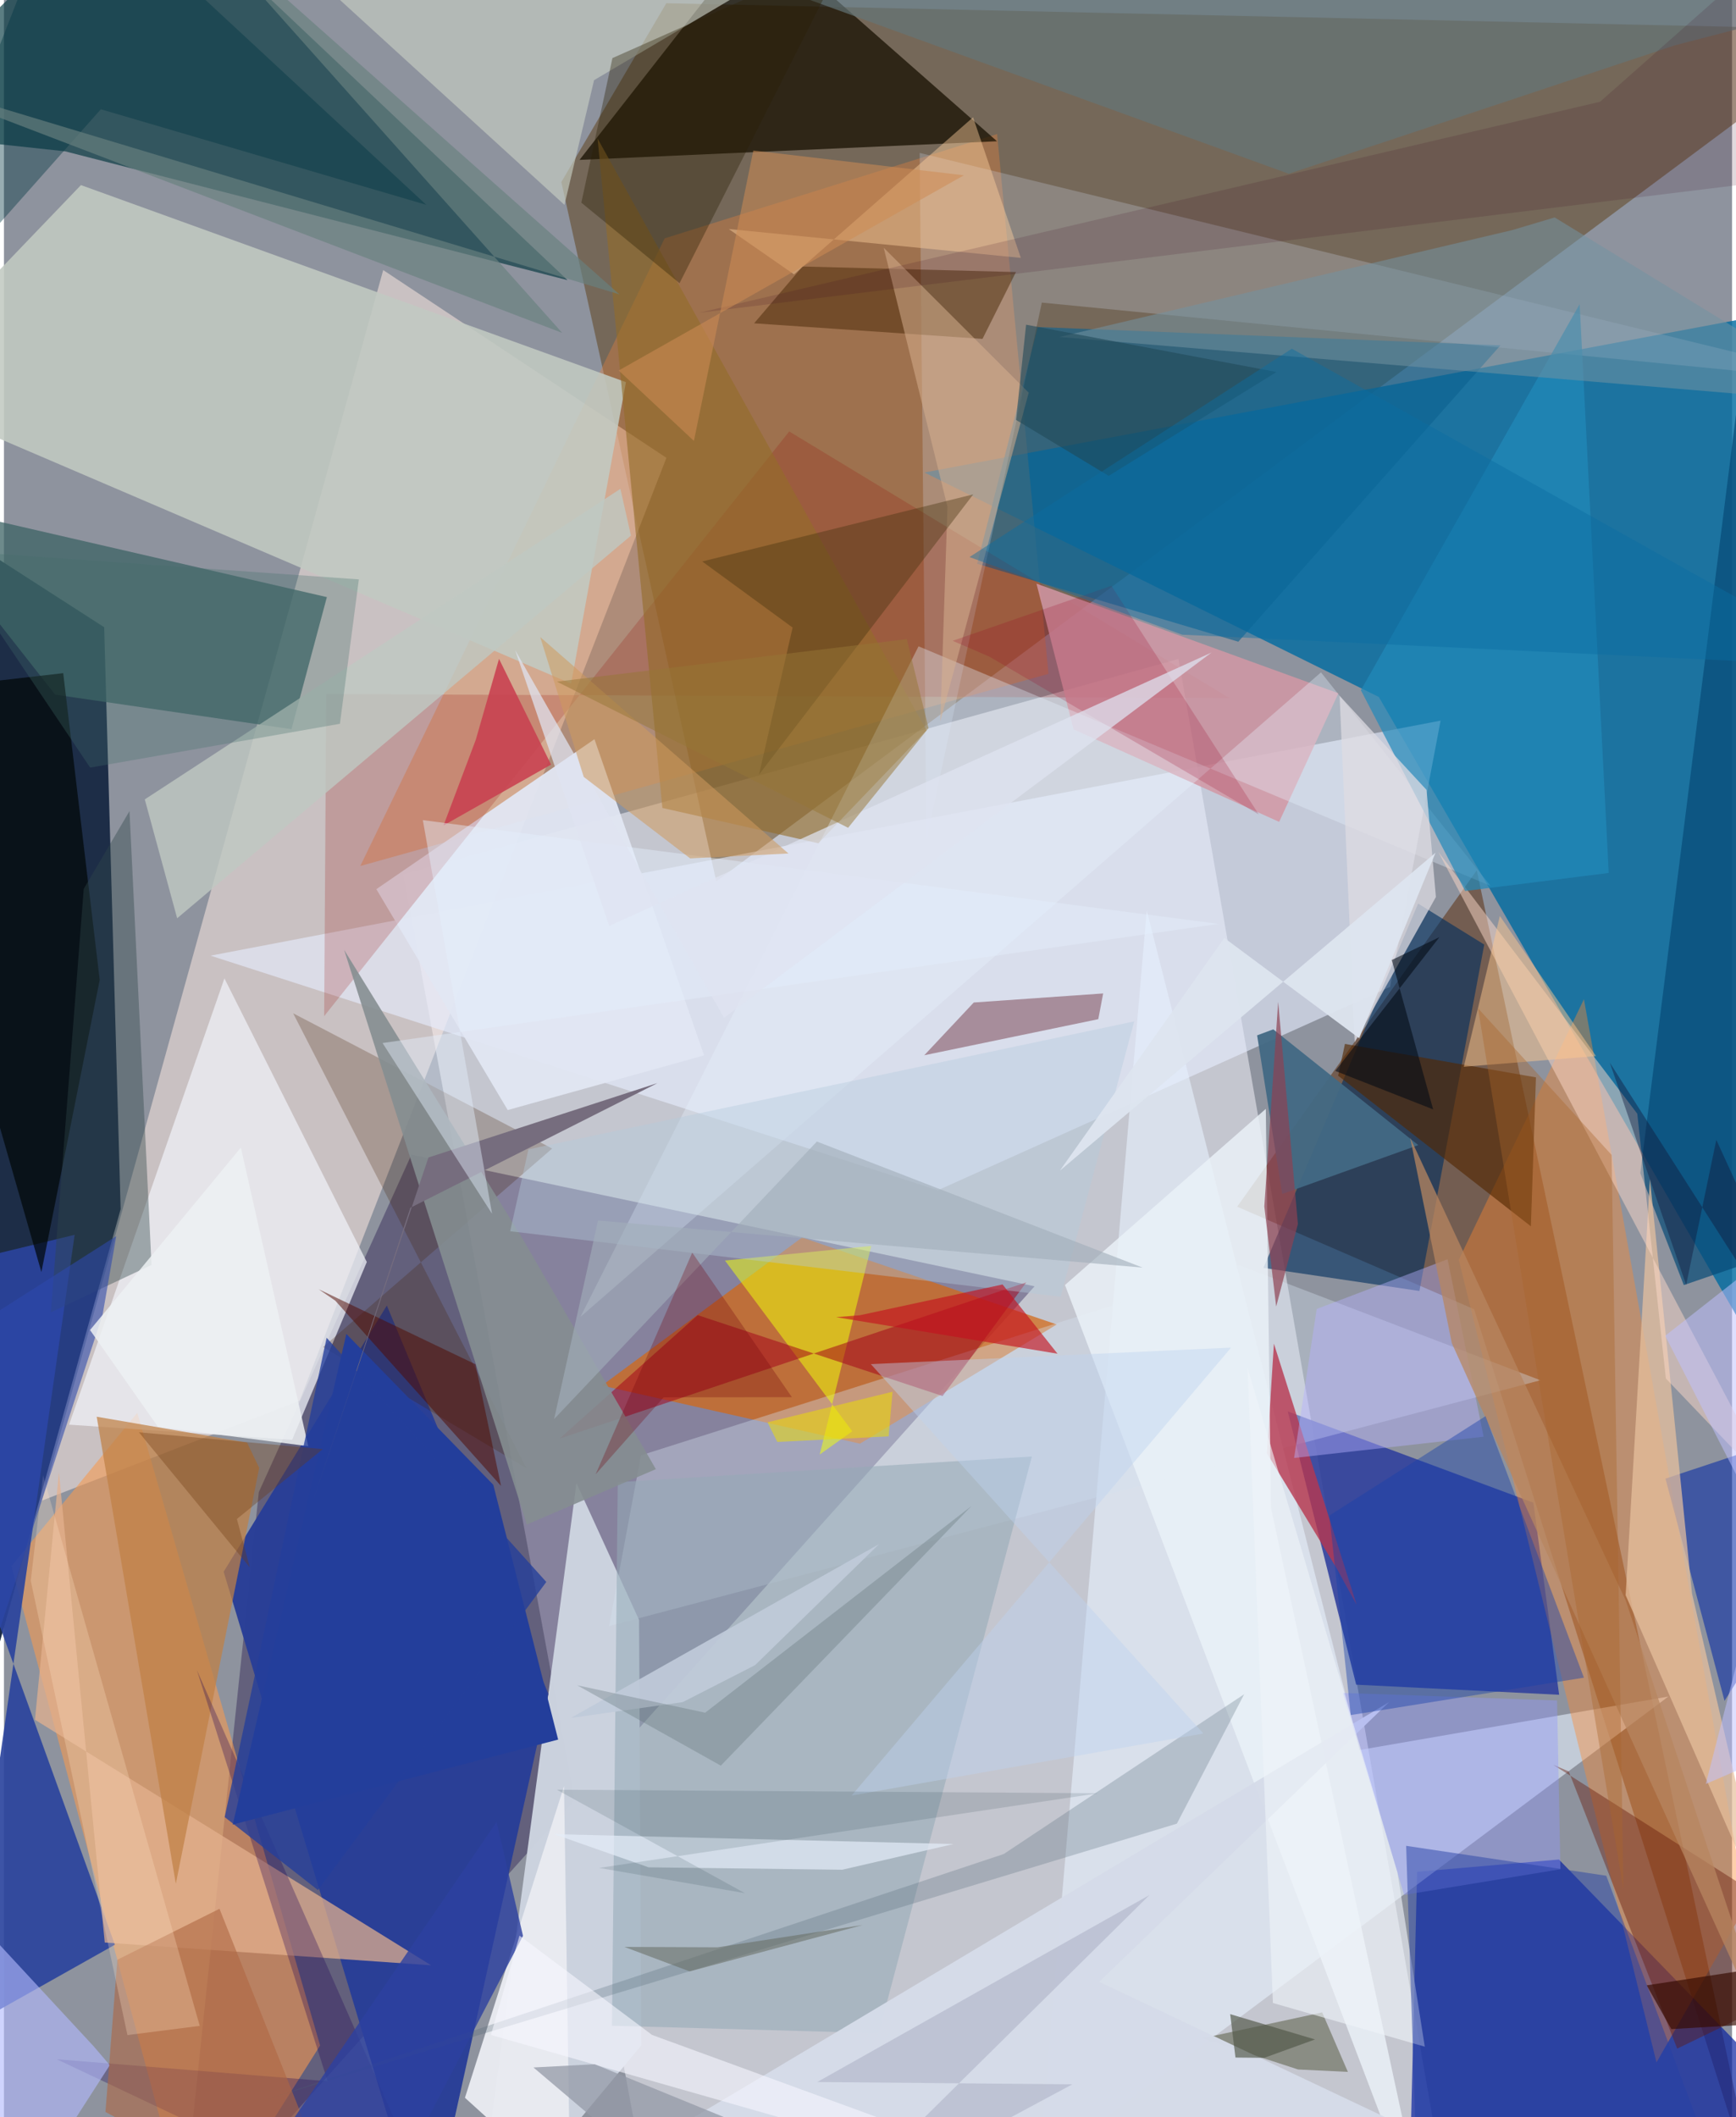 <svg xmlns="http://www.w3.org/2000/svg" width="228" height="278" viewBox="0 0 836 1024"><path fill="#8e939e" d="M0 0h836v1024H0z"/><path fill="#d3d4dc" fill-opacity=".788" d="M193.16 422.877L315.895 1086h385.963L568.24 318.698z"/><path fill="#59390b" fill-opacity=".467" d="M898 14.328L344.6 426.307 269.648 88.045 320.425 1.56z"/><path fill="#036ca0" fill-opacity=".816" d="M665.122 337.103L445.268 228.528 898 143.595v596.298z"/><path fill="#13003f" fill-opacity=".345" d="M197.13 558.465L123.296 721.68l-38.055 362.197 413.334-461.735z"/><path fill="#1d2d47" fill-opacity=".996" d="M56.45 584.814l-77.504 277.695L-62 232.243l110.48 71.12z"/><path fill="#ffeae2" fill-opacity=".525" d="M320.486 221.446l-177.49 456.017-124.698 48.36L183.472 130.63z"/><path fill="#00353d" fill-opacity=".643" d="M272.669 135.504L63.782-62-62 63.34l91.52 9.84z"/><path fill="#582501" fill-opacity=".49" d="M711.212 633.223l138.587 437.756-137.292-650.03L596.586 583.64z"/><path fill="#0a239f" fill-opacity=".702" d="M680.086 1052.648L898 1049.565 752.257 899.388l-68.621 5.929z"/><path fill="#e7edff" fill-opacity=".612" d="M670.563 477.331l-218.759 98.353L99.942 462.217l595.06-113.673z"/><path fill="#cbd2de" fill-opacity=".988" d="M307.253 783.518l-30.288-66.153L227.728 1086l80.603-96.72z"/><path fill="#293e98" fill-opacity=".969" d="M204.418 1086l58.968-266.742-78.149-187.815-78.956 128.762z"/><path fill="#31419d" fill-opacity=".898" d="M621.052 682.645l33.115 132.174 98.18 4.888-12.461-92.926z"/><path fill="#d46714" fill-opacity=".718" d="M386.09 598.533l-96.84 71.617 124.84 28.096 95.22-57.644z"/><path fill="#f69950" fill-opacity=".58" d="M64.498 683.33l88.432 306.013L91.996 1086 3.598 757.535z"/><path fill="#e5823d" fill-opacity=".373" d="M505.316 325.924L480.451 64.828 319.614 115.3 172.381 418.856z"/><path fill="#160f00" fill-opacity=".737" d="M480.417 68.327L363.179-34.795 387.417-62 278.441 77.337z"/><path fill="#c1c9c1" fill-opacity=".878" d="M274.375 330.655l26.51-145.837L37.24 89.526-57.638 188.4z"/><path fill="#e8f2ff" fill-opacity=".588" d="M805.196 820.557l-149.384 25.856-102.96-406.03-52.298 608.192z"/><path fill="#fc8a2f" fill-opacity=".404" d="M703.812 609.324l60.529-126.042 78.387 438.508-43.281 75.721z"/><path fill="#3c6365" fill-opacity=".749" d="M139.102 352.682l17.12-63.882-205.663-47.371 74.187 94.54z"/><path fill="#2a439d" fill-opacity=".91" d="M53.675 940.592L-62 620.535l96.197-23.303-55.004 385.264z"/><path fill="#012e5e" fill-opacity=".608" d="M609.308 613.224l75.449 11.178 31.369-167.545-31.988-19.815z"/><path fill="#edeff5" fill-opacity=".753" d="M106.658 473.202l68.879 137.184-36.14 86.006-107.908-7.337z"/><path fill="#0d6290" fill-opacity=".627" d="M597.148 310.372l126.8-143.33-223.807-8.863-29.368 114.494z"/><path fill="#e1e6f3" fill-opacity=".945" d="M338.708 510.454l-53.036-152.93-105.526 72.53L243.7 536.891z"/><path fill="#d3e2ee" fill-opacity=".369" d="M743.302 667.58L292.745 786.47l15.412-82.578 289.451-91.94z"/><path fill="#95a9b6" fill-opacity=".561" d="M423.169 983.384l74.14-278.937-200.366 12.428-2.796 262.898z"/><path fill="#d9e7ff" fill-opacity=".231" d="M442.978 73.956L898 185.197 502.091 146.35l-55.79 259.395z"/><path fill="#980600" fill-opacity=".196" d="M155.916 335.685l-1.01 155.8L379.884 208.68 592.86 337.681z"/><path fill="#e4b18e" fill-opacity=".718" d="M26.598 712.119l-11.605 119.67 191.674 118.755-157.899-11.015z"/><path fill="#b7374e" fill-opacity=".796" d="M611.018 702.92l3.352-53.051 40.054 126.414-9.721-17.756z"/><path fill="#000606" fill-opacity=".698" d="M-62 336.015l80.106 279.226L46.32 473.96 28.666 325.58z"/><path fill="#bf8045" fill-opacity=".725" d="M83.145 911.11l40.338-201.146-5.886-12.228-72.733-12.514z"/><path fill="#d298a5" fill-opacity=".851" d="M645.559 335.307l-28.651 62.209-99.466-44.739-17.943-70.512z"/><path fill="#c7cec2" fill-opacity=".647" d="M285.487 38.77l-14.331 60.324L152.404-9.278 456.08-62z"/><path fill="#0329a5" fill-opacity=".557" d="M898 718.488L832.366 822.64l-28.574-107.48L898 683.836z"/><path fill="#936c2a" fill-opacity=".612" d="M287.171 67.005l159.145 286.227-52.339 54.629-75.445-17.09z"/><path fill="#451f00" fill-opacity=".243" d="M154.39 651.518l110.811-96.011-125.303-65.421 112.847 220.027z"/><path fill="#e7f4ff" fill-opacity=".337" d="M442.45 312.607l276.724 115.868-82.03-103.27-358.236 311.703z"/><path fill="#074a76" fill-opacity=".694" d="M812.656 621.55l-21.038-54.118L871.026-62 898 592.27z"/><path fill="#763d4b" fill-opacity=".498" d="M531.766 480.488l-2.36 12.452-84.195 17.454 23.958-25.52z"/><path fill="#eaf1f7" fill-opacity=".827" d="M689.786 1086L513.29 621.515l97.163-85.201 2.49 192.947z"/><path fill="#e7c09e" fill-opacity=".722" d="M816.642 770.758l36.775 158.118-68.89-157.326 11.75-201.417z"/><path fill="#631605" fill-opacity=".404" d="M749.498 853.58l7.498 3.186 52.47 134.072L898 948.016z"/><path fill="#fbd8c8" fill-opacity=".494" d="M803.98 666.725l54.932 57.473L693.88 411.995l96.28 126.68z"/><path fill="#f0ff0c" fill-opacity=".518" d="M410.404 692.267l-61.613-82.582 70.798-7.076-24.955 100.893z"/><path fill="#e9ebf1" fill-opacity=".969" d="M270.961 863.85l-47.945 150.768L301.703 1086h-27.39z"/><path fill="#a2001a" fill-opacity=".518" d="M494.569 620.23l-40.486 54.99-118.465-39.126-66.885 59.754z"/><path fill="#1f0154" fill-opacity=".302" d="M156.592 1006.623L25.57 995.99 215.747 1086 93.32 807.747z"/><path fill="#2289ba" fill-opacity=".698" d="M762.284 147.097l14.058 275.114-69.461 8.738-50.437-97.115z"/><path fill="#532800" fill-opacity=".62" d="M738.682 593.126l2.455-72.036-92.406-16.174-3.286 15.376z"/><path fill="#442401" fill-opacity=".467" d="M489.582 131.579l-103.277-2.673-23.412 27.47 110.498 7.535z"/><path fill="#242700" fill-opacity=".361" d="M579.685 985.846l58.029-12.518 12.436 28.772-24.077-1.165z"/><path fill="#ffd1a0" fill-opacity=".435" d="M350.619 110.773l31.576 21.923 86.635-75.964 23.097 68z"/><path fill="#dfdce2" fill-opacity=".737" d="M646.154 336.546l42.062 45.508 4.519 51.793-39.274 70.247z"/><path fill="#d5dbe8" fill-opacity=".98" d="M529.87 958.541l140.234-135.305-398.147 237.706L799.187 1086z"/><path fill="#7392a1" fill-opacity=".533" d="M750.188 105.164l147.322 90.215-386.941-32.395 218.998-51.672z"/><path fill="#436a84" fill-opacity=".949" d="M618.383 577.507l-12.14-76.738 7.805-2.915 70.166 55.995z"/><path fill="#4c6374" fill-opacity=".263" d="M599.982 819.436l-32.554 62.595-439.42 133.073 355.657-118.376z"/><path fill="#233e9b" d="M268.1 841.375l-31.375-123.238-71.085-72.97-54.961 237.317z"/><path fill="#d6b091" fill-opacity=".522" d="M425.597 119.821l30.847 125.294-3.468 103.788 42.777-158.987z"/><path fill="#c0c8c2" fill-opacity=".804" d="M83.788 444.137l219.534-185.082-5.105-22.614L68.13 386.632z"/><path fill="#b1b9fd" fill-opacity=".616" d="M-4.73 1085.777l55.947-86.938-7.937-9.245-105.255-113.558z"/><path fill="#af6742" fill-opacity=".596" d="M54.867 947.858l-5.761 73.62 119.9 64.522-64.731-162.787z"/><path fill="#314749" fill-opacity=".4" d="M22.702 634.705l15.896-204.802 22.135-37.612L71.389 611.8z"/><path fill="#b7b1ff" fill-opacity=".435" d="M715.813 694.887L698.39 609.04l-63.316 24.063-10.939 72.06z"/><path fill="#858e91" fill-opacity=".89" d="M164.576 459.431l88.363 277.92 62.437-26.773-64.537-111.566z"/><path fill="#647578" fill-opacity=".675" d="M808.482 21.875l-186.93 62.173L337.09-19.189 898-1.325z"/><path fill="#500900" fill-opacity=".506" d="M160.293 629.09l80.176 89.604-12.366-58.847-75.868-36.298z"/><path fill="#45330f" fill-opacity=".388" d="M468.92 239.103L337.799 271.56l43.727 31.965-16.242 71.093z"/><path fill="#766d7e" d="M149.753 725.34l46.864-141.186 119.53-60.298-110.79 35.981z"/><path fill="#292003" fill-opacity=".365" d="M294.368 28.1l-15.042 69.934 47.504 38.933L407.344-22.11z"/><path fill="#b5cadd" fill-opacity=".396" d="M253.73 555.912l293.05-61.907-35.584 133.2-266.311-31.696z"/><path fill="#2d41a0" fill-opacity=".808" d="M191.693 1050.414l-91.639 32.91 138.271-202.102 12.768 55.058z"/><path fill="#c84250" fill-opacity=".898" d="M264.681 369.806l-25.19-51.139-11.225 39.101-15.616 41.464z"/><path fill="#b78660" fill-opacity=".741" d="M700.43 649.65l159.733 352.499-75.627-228.084L680.29 550.259z"/><path fill="#9198fd" fill-opacity=".404" d="M751.354 822.466l-103.716-3.661 29.736 97.702 75.6-12.416z"/><path fill="#003441" fill-opacity=".404" d="M-62 175.535L46.862 52.857l157.456 46.218L30.692-62z"/><path fill="#c4121e" fill-opacity=".639" d="M414.033 636.144l69.068-14.894 26.582 33.493-107.094-17.682z"/><path fill="#990023" fill-opacity=".204" d="M607.045 393.912L535.76 283.304l-76.815 26.631 17.833 7.69z"/><path fill="#1741aa" fill-opacity=".435" d="M641.22 733.019l10.326 96.494 112.794-18.086-47.6-126.485z"/><path fill="#eef3f8" fill-opacity=".616" d="M687.354 989.9l-73.467-21.122-12.265-307.224 72.51 244.073z"/><path fill="#ffc88d" fill-opacity=".475" d="M706.236 515.955l7.246-30.051 10.181-42.896 46.516 67.775z"/><path fill="#ffe2c4" fill-opacity=".275" d="M18.929 713.548l75.79 266.297-34.986 4.458-46.765-219.747z"/><path fill="#bed2ee" fill-opacity=".427" d="M580.23 838.44l-170.168 30.012 183.59-216.662-174.278 7.98z"/><path fill="#8d4153" fill-opacity=".694" d="M615.471 631.916l10.508-39.932-9.55-107.426-6.704 98.967z"/><path fill="#f6f7ff" fill-opacity=".596" d="M249.403 936.19l64.121 48.03L592.001 1086 235.577 984.229z"/><path fill="#e5eef9" fill-opacity=".686" d="M459.347 891.898l-193.202-4.783 45.715 16.043 93.672 1.166z"/><path fill="#360b00" fill-opacity=".675" d="M794.703 960.243L898 944.383v31.633l-91.354 5.39z"/><path fill="#e4effc" fill-opacity=".439" d="M236.127 587.064l-33.482-190.4 384.9 50.2-404.39 57.61z"/><path fill="#b0b5c8" fill-opacity=".62" d="M395.722 1073.13l158.454-156.568-160.742 90.442 123.425 1.105z"/><path fill="#082d2f" fill-opacity=".129" d="M529.434 867.332L287.95 903.44l70.522 12.228-91.047-50.052z"/><path fill="#2e49ac" fill-opacity=".58" d="M-62 671.944L54.321 597.89l-6.604 38.018L-62 971.188z"/><path fill="#69817f" fill-opacity=".663" d="M-62 33.98l332.06 127.034L86.174-45.266 297.762 142.39z"/><path fill="#410b23" fill-opacity=".153" d="M872.54 85.38L898-62 772.147 49.216 336.438 151.26z"/><path fill="#e0e4f1" fill-opacity=".729" d="M348.372 492.285l-101.06-177.822 45.495 133.398L584.18 315.609z"/><path fill="#cf9a5e" fill-opacity=".553" d="M259.43 308.128l21.032 67.62 51.495 39.425 47.56-2.367z"/><path fill="#bec1ff" fill-opacity=".514" d="M898 830.542l-74.708 32.315L898 571.97l-94.342 74.103z"/><path fill="#456d6b" fill-opacity=".302" d="M41.694 371.264l120.836-21.195 9.158-69.836-200.63-14.14z"/><path fill="#a9652a" fill-opacity=".38" d="M777.732 558.611L713.1 487.65l29.687 182.36 40.664 243.882z"/><path fill="#ce8b55" fill-opacity=".545" d="M333.784 213.26l28.73-140.453L464.38 84.78l-166.998 94.425z"/><path fill="#020914" fill-opacity=".569" d="M671.389 464.325l20.018 72.251-47.339-18.605 50.373-64.697z"/><path fill="#2641a6" fill-opacity=".486" d="M775.154 907.23l-96.817-14.465 5.95 180.539 152.429-.397z"/><path fill="#1f4858" fill-opacity=".584" d="M489.603 203.09l44.835 27.08 81.17-50.238-121.125-22.892z"/><path fill="#edf0f3" fill-opacity=".851" d="M114.612 555.043l-72.97 88.259 32.836 46.8 72.724 9.38z"/><path fill="#53594a" fill-opacity=".671" d="M634.259 986.409l-41.038-12.235 2.544 20.99 13.915.135z"/><path fill="#bfcad9" fill-opacity=".925" d="M363.38 805.363l-35.03 17.908-54.095 7.63L423.37 746.82z"/><path fill="#eddd02" fill-opacity=".525" d="M374.133 697.412l-4.734-9.493 60.468-14.78-1.887 21.575z"/><path fill="#243e9b" fill-opacity=".788" d="M262.37 765.137L151.903 914.168l-45.125-35.302 49.321-231.84z"/><path fill="#a2afba" fill-opacity=".62" d="M287.388 590.312l263.454 22.783-157.573-60.973-127.116 134.227z"/><path fill="#949aa7" fill-opacity=".749" d="M256.16 999.962l68.715 58.269 96.813-4.278-135.903-55.548z"/><path fill="#5f7275" fill-opacity=".322" d="M277.365 815.133l69.433 38.846 121.305-125.607-128.874 99.997z"/><path fill="#0b6da2" fill-opacity=".431" d="M898 322.484l-327.996-15.508-102.909-37.547 155.942-100.775z"/><path fill="#6e3910" fill-opacity=".341" d="M112.686 734.674l41.558-33.796-88.964-8.138 53.674 65.389z"/><path fill="#11193c" fill-opacity=".431" d="M813.793 621.482l14.599-70.171L898 703.394 776.878 513.99z"/><path fill="#dde4ef" fill-opacity=".953" d="M510.811 566.226l79.577-112.571 65.233 48.501 36.917-89.696z"/><path fill="#967637" fill-opacity=".502" d="M267.494 329.688l169.29-20.563 10.494 43.035-38.895 48.21z"/><path fill="#71000c" fill-opacity=".286" d="M286.216 713.098l46.754-107.254 48.2 69.906-62.046.114z"/><path fill="#676c64" fill-opacity=".557" d="M415.457 931.051l-83.74 22.449-31.565-11.847 44.997.193z"/></svg>